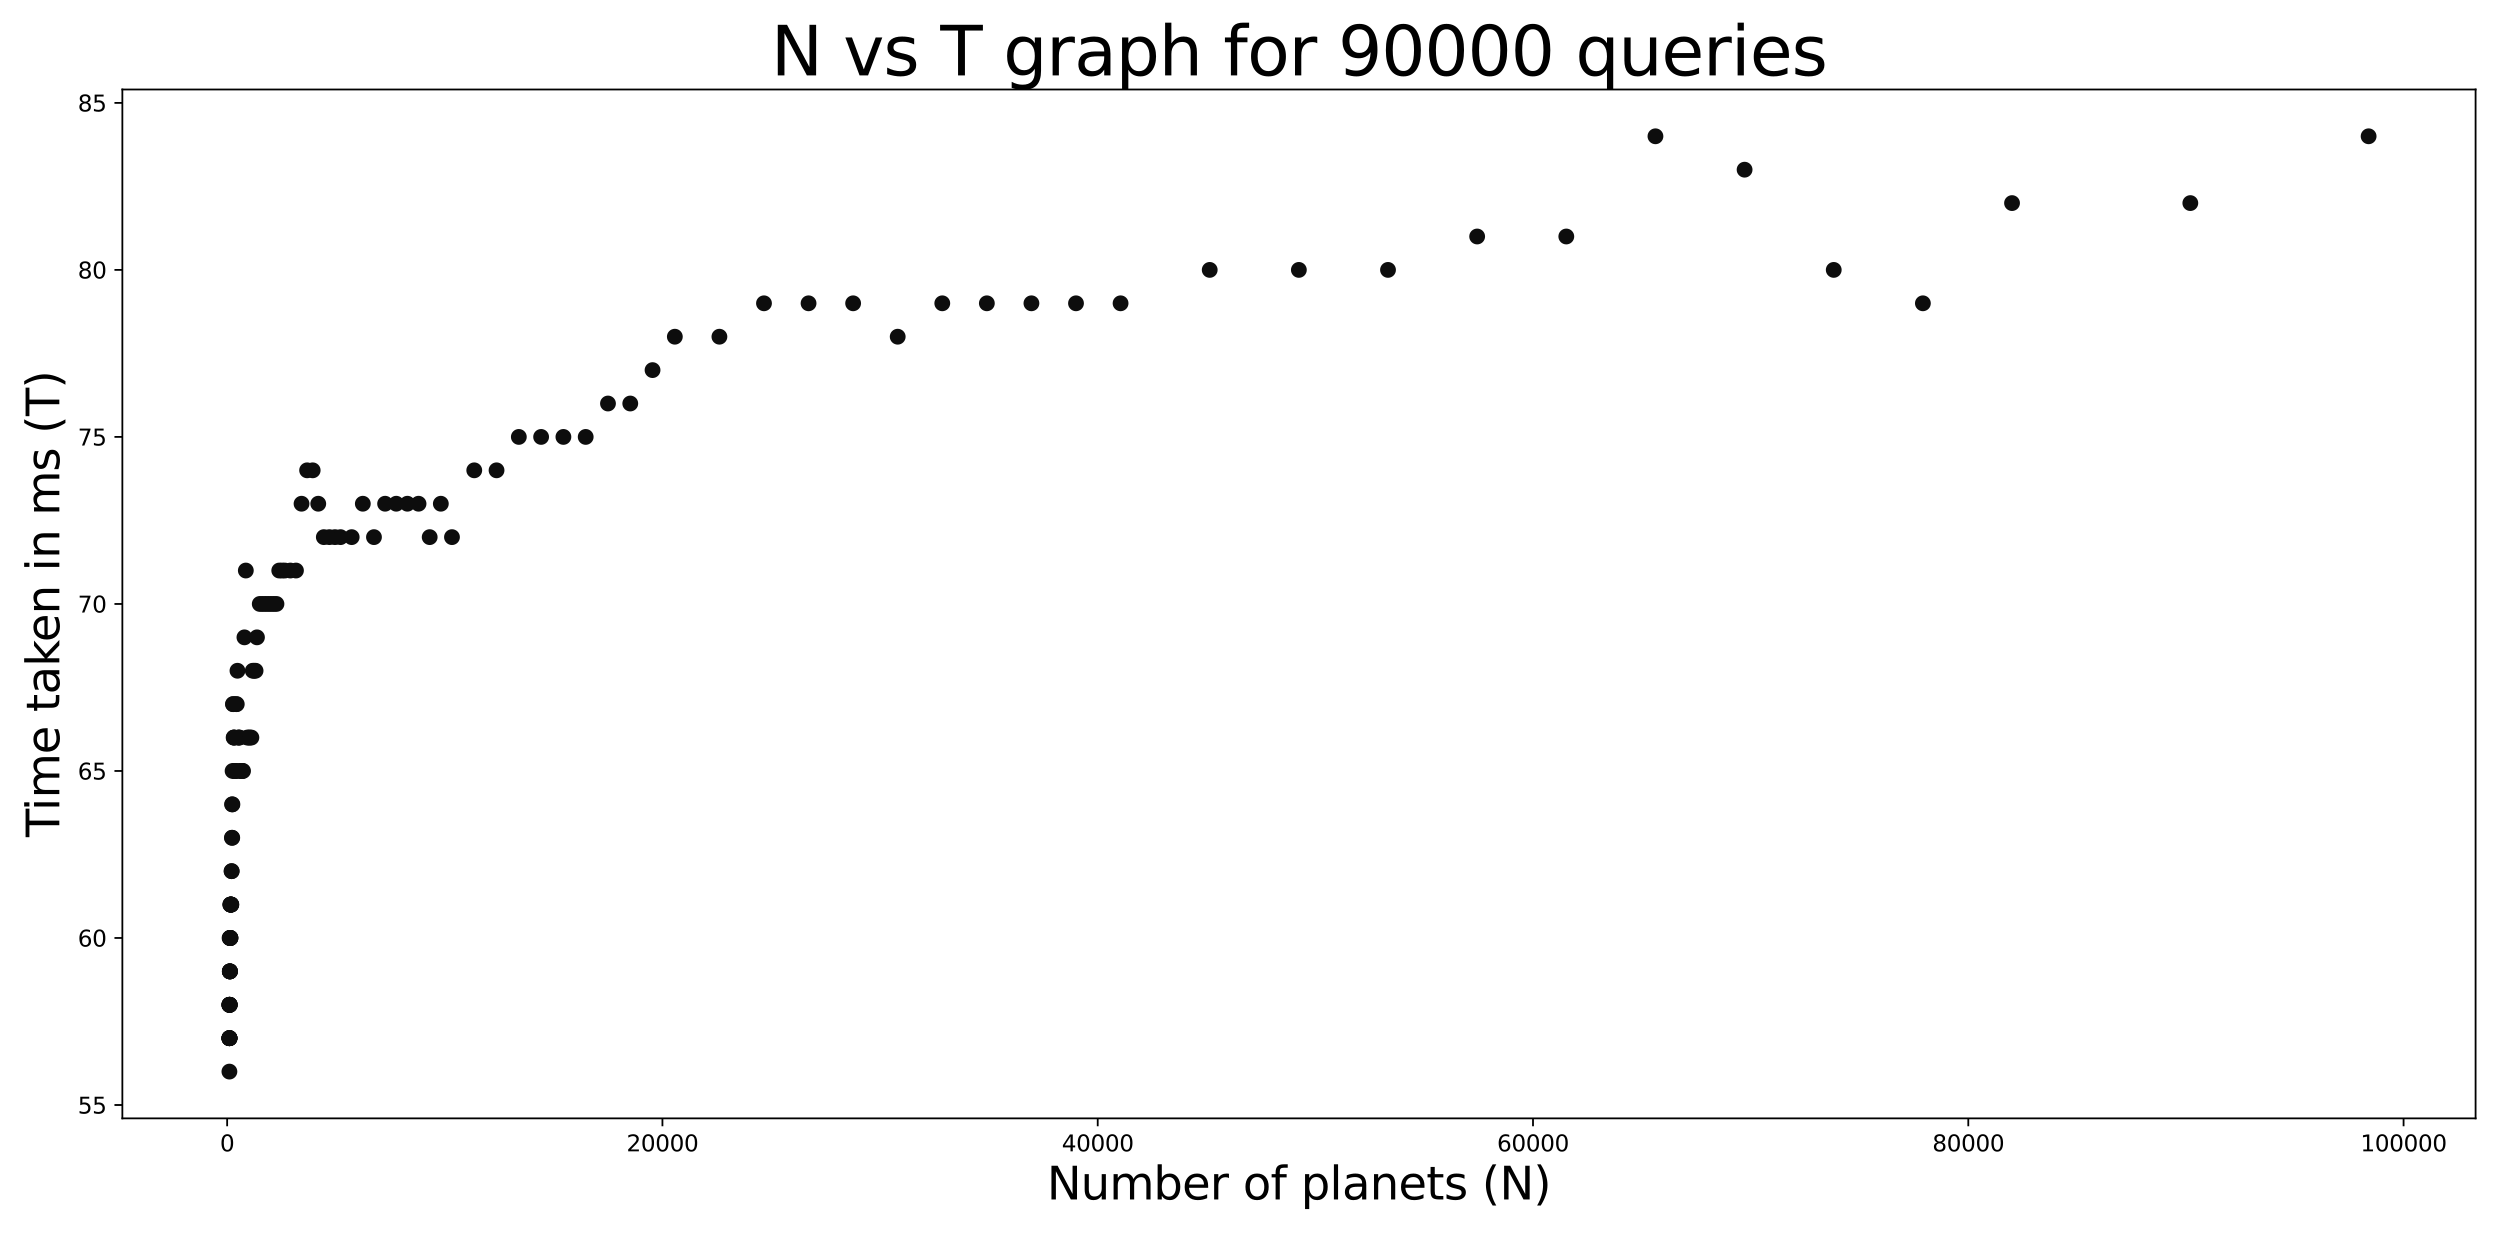 <?xml version="1.0" encoding="utf-8" standalone="no"?>
<!DOCTYPE svg PUBLIC "-//W3C//DTD SVG 1.1//EN"
  "http://www.w3.org/Graphics/SVG/1.1/DTD/svg11.dtd">
<svg xmlns:xlink="http://www.w3.org/1999/xlink" width="1105.92pt" height="546.48pt" viewBox="0 0 1105.92 546.48" xmlns="http://www.w3.org/2000/svg" version="1.1">
 <defs>
  <style type="text/css">*{stroke-linejoin: round; stroke-linecap: butt}</style>
 </defs>
 <g id="figure_1">
  <g id="patch_1">
   <path d="M 0 546.48 
L 1105.92 546.48 
L 1105.92 0 
L 0 0 
z
" style="fill: #ffffff"/>
  </g>
  <g id="axes_1">
   <g id="patch_2">
    <path d="M 54.128 494.728 
L 1095.12 494.728 
L 1095.12 39.6 
L 54.128 39.6 
z
" style="fill: #ffffff"/>
   </g>
   <g id="matplotlib.axis_1">
    <g id="xtick_1">
     <g id="line2d_1">
      <defs>
       <path id="m340be57f24" d="M 0 0 
L 0 3.5 
" style="stroke: #000000; stroke-width: 0.8"/>
      </defs>
      <g>
       <use xlink:href="#m340be57f24" x="100.483" y="494.728" style="stroke: #000000; stroke-width: 0.8"/>
      </g>
     </g>
     <g id="text_1">
      <!-- 0 -->
      <g transform="translate(97.302 509.326)scale(0.1 -0.1)">
       <defs>
        <path id="DejaVuSans-30" d="M 2034 4250 
Q 1547 4250 1301 3770 
Q 1056 3291 1056 2328 
Q 1056 1369 1301 889 
Q 1547 409 2034 409 
Q 2525 409 2770 889 
Q 3016 1369 3016 2328 
Q 3016 3291 2770 3770 
Q 2525 4250 2034 4250 
z
M 2034 4750 
Q 2819 4750 3233 4129 
Q 3647 3509 3647 2328 
Q 3647 1150 3233 529 
Q 2819 -91 2034 -91 
Q 1250 -91 836 529 
Q 422 1150 422 2328 
Q 422 3509 836 4129 
Q 1250 4750 2034 4750 
z
" transform="scale(0.016)"/>
       </defs>
       <use xlink:href="#DejaVuSans-30"/>
      </g>
     </g>
    </g>
    <g id="xtick_2">
     <g id="line2d_2">
      <g>
       <use xlink:href="#m340be57f24" x="293.039" y="494.728" style="stroke: #000000; stroke-width: 0.8"/>
      </g>
     </g>
     <g id="text_2">
      <!-- 20000 -->
      <g transform="translate(277.133 509.326)scale(0.1 -0.1)">
       <defs>
        <path id="DejaVuSans-32" d="M 1228 531 
L 3431 531 
L 3431 0 
L 469 0 
L 469 531 
Q 828 903 1448 1529 
Q 2069 2156 2228 2338 
Q 2531 2678 2651 2914 
Q 2772 3150 2772 3378 
Q 2772 3750 2511 3984 
Q 2250 4219 1831 4219 
Q 1534 4219 1204 4116 
Q 875 4013 500 3803 
L 500 4441 
Q 881 4594 1212 4672 
Q 1544 4750 1819 4750 
Q 2544 4750 2975 4387 
Q 3406 4025 3406 3419 
Q 3406 3131 3298 2873 
Q 3191 2616 2906 2266 
Q 2828 2175 2409 1742 
Q 1991 1309 1228 531 
z
" transform="scale(0.016)"/>
       </defs>
       <use xlink:href="#DejaVuSans-32"/>
       <use xlink:href="#DejaVuSans-30" x="63.623"/>
       <use xlink:href="#DejaVuSans-30" x="127.246"/>
       <use xlink:href="#DejaVuSans-30" x="190.869"/>
       <use xlink:href="#DejaVuSans-30" x="254.492"/>
      </g>
     </g>
    </g>
    <g id="xtick_3">
     <g id="line2d_3">
      <g>
       <use xlink:href="#m340be57f24" x="485.596" y="494.728" style="stroke: #000000; stroke-width: 0.8"/>
      </g>
     </g>
     <g id="text_3">
      <!-- 40000 -->
      <g transform="translate(469.689 509.326)scale(0.1 -0.1)">
       <defs>
        <path id="DejaVuSans-34" d="M 2419 4116 
L 825 1625 
L 2419 1625 
L 2419 4116 
z
M 2253 4666 
L 3047 4666 
L 3047 1625 
L 3713 1625 
L 3713 1100 
L 3047 1100 
L 3047 0 
L 2419 0 
L 2419 1100 
L 313 1100 
L 313 1709 
L 2253 4666 
z
" transform="scale(0.016)"/>
       </defs>
       <use xlink:href="#DejaVuSans-34"/>
       <use xlink:href="#DejaVuSans-30" x="63.623"/>
       <use xlink:href="#DejaVuSans-30" x="127.246"/>
       <use xlink:href="#DejaVuSans-30" x="190.869"/>
       <use xlink:href="#DejaVuSans-30" x="254.492"/>
      </g>
     </g>
    </g>
    <g id="xtick_4">
     <g id="line2d_4">
      <g>
       <use xlink:href="#m340be57f24" x="678.152" y="494.728" style="stroke: #000000; stroke-width: 0.8"/>
      </g>
     </g>
     <g id="text_4">
      <!-- 60000 -->
      <g transform="translate(662.246 509.326)scale(0.1 -0.1)">
       <defs>
        <path id="DejaVuSans-36" d="M 2113 2584 
Q 1688 2584 1439 2293 
Q 1191 2003 1191 1497 
Q 1191 994 1439 701 
Q 1688 409 2113 409 
Q 2538 409 2786 701 
Q 3034 994 3034 1497 
Q 3034 2003 2786 2293 
Q 2538 2584 2113 2584 
z
M 3366 4563 
L 3366 3988 
Q 3128 4100 2886 4159 
Q 2644 4219 2406 4219 
Q 1781 4219 1451 3797 
Q 1122 3375 1075 2522 
Q 1259 2794 1537 2939 
Q 1816 3084 2150 3084 
Q 2853 3084 3261 2657 
Q 3669 2231 3669 1497 
Q 3669 778 3244 343 
Q 2819 -91 2113 -91 
Q 1303 -91 875 529 
Q 447 1150 447 2328 
Q 447 3434 972 4092 
Q 1497 4750 2381 4750 
Q 2619 4750 2861 4703 
Q 3103 4656 3366 4563 
z
" transform="scale(0.016)"/>
       </defs>
       <use xlink:href="#DejaVuSans-36"/>
       <use xlink:href="#DejaVuSans-30" x="63.623"/>
       <use xlink:href="#DejaVuSans-30" x="127.246"/>
       <use xlink:href="#DejaVuSans-30" x="190.869"/>
       <use xlink:href="#DejaVuSans-30" x="254.492"/>
      </g>
     </g>
    </g>
    <g id="xtick_5">
     <g id="line2d_5">
      <g>
       <use xlink:href="#m340be57f24" x="870.708" y="494.728" style="stroke: #000000; stroke-width: 0.8"/>
      </g>
     </g>
     <g id="text_5">
      <!-- 80000 -->
      <g transform="translate(854.802 509.326)scale(0.1 -0.1)">
       <defs>
        <path id="DejaVuSans-38" d="M 2034 2216 
Q 1584 2216 1326 1975 
Q 1069 1734 1069 1313 
Q 1069 891 1326 650 
Q 1584 409 2034 409 
Q 2484 409 2743 651 
Q 3003 894 3003 1313 
Q 3003 1734 2745 1975 
Q 2488 2216 2034 2216 
z
M 1403 2484 
Q 997 2584 770 2862 
Q 544 3141 544 3541 
Q 544 4100 942 4425 
Q 1341 4750 2034 4750 
Q 2731 4750 3128 4425 
Q 3525 4100 3525 3541 
Q 3525 3141 3298 2862 
Q 3072 2584 2669 2484 
Q 3125 2378 3379 2068 
Q 3634 1759 3634 1313 
Q 3634 634 3220 271 
Q 2806 -91 2034 -91 
Q 1263 -91 848 271 
Q 434 634 434 1313 
Q 434 1759 690 2068 
Q 947 2378 1403 2484 
z
M 1172 3481 
Q 1172 3119 1398 2916 
Q 1625 2713 2034 2713 
Q 2441 2713 2670 2916 
Q 2900 3119 2900 3481 
Q 2900 3844 2670 4047 
Q 2441 4250 2034 4250 
Q 1625 4250 1398 4047 
Q 1172 3844 1172 3481 
z
" transform="scale(0.016)"/>
       </defs>
       <use xlink:href="#DejaVuSans-38"/>
       <use xlink:href="#DejaVuSans-30" x="63.623"/>
       <use xlink:href="#DejaVuSans-30" x="127.246"/>
       <use xlink:href="#DejaVuSans-30" x="190.869"/>
       <use xlink:href="#DejaVuSans-30" x="254.492"/>
      </g>
     </g>
    </g>
    <g id="xtick_6">
     <g id="line2d_6">
      <g>
       <use xlink:href="#m340be57f24" x="1063.264" y="494.728" style="stroke: #000000; stroke-width: 0.8"/>
      </g>
     </g>
     <g id="text_6">
      <!-- 100000 -->
      <g transform="translate(1044.177 509.326)scale(0.1 -0.1)">
       <defs>
        <path id="DejaVuSans-31" d="M 794 531 
L 1825 531 
L 1825 4091 
L 703 3866 
L 703 4441 
L 1819 4666 
L 2450 4666 
L 2450 531 
L 3481 531 
L 3481 0 
L 794 0 
L 794 531 
z
" transform="scale(0.016)"/>
       </defs>
       <use xlink:href="#DejaVuSans-31"/>
       <use xlink:href="#DejaVuSans-30" x="63.623"/>
       <use xlink:href="#DejaVuSans-30" x="127.246"/>
       <use xlink:href="#DejaVuSans-30" x="190.869"/>
       <use xlink:href="#DejaVuSans-30" x="254.492"/>
       <use xlink:href="#DejaVuSans-30" x="318.115"/>
      </g>
     </g>
    </g>
    <g id="text_7">
     <!-- Number of planets (N) -->
     <g transform="translate(463.119 530.603)scale(0.2 -0.2)">
      <defs>
       <path id="DejaVuSans-4e" d="M 628 4666 
L 1478 4666 
L 3547 763 
L 3547 4666 
L 4159 4666 
L 4159 0 
L 3309 0 
L 1241 3903 
L 1241 0 
L 628 0 
L 628 4666 
z
" transform="scale(0.016)"/>
       <path id="DejaVuSans-75" d="M 544 1381 
L 544 3500 
L 1119 3500 
L 1119 1403 
Q 1119 906 1312 657 
Q 1506 409 1894 409 
Q 2359 409 2629 706 
Q 2900 1003 2900 1516 
L 2900 3500 
L 3475 3500 
L 3475 0 
L 2900 0 
L 2900 538 
Q 2691 219 2414 64 
Q 2138 -91 1772 -91 
Q 1169 -91 856 284 
Q 544 659 544 1381 
z
M 1991 3584 
L 1991 3584 
z
" transform="scale(0.016)"/>
       <path id="DejaVuSans-6d" d="M 3328 2828 
Q 3544 3216 3844 3400 
Q 4144 3584 4550 3584 
Q 5097 3584 5394 3201 
Q 5691 2819 5691 2113 
L 5691 0 
L 5113 0 
L 5113 2094 
Q 5113 2597 4934 2840 
Q 4756 3084 4391 3084 
Q 3944 3084 3684 2787 
Q 3425 2491 3425 1978 
L 3425 0 
L 2847 0 
L 2847 2094 
Q 2847 2600 2669 2842 
Q 2491 3084 2119 3084 
Q 1678 3084 1418 2786 
Q 1159 2488 1159 1978 
L 1159 0 
L 581 0 
L 581 3500 
L 1159 3500 
L 1159 2956 
Q 1356 3278 1631 3431 
Q 1906 3584 2284 3584 
Q 2666 3584 2933 3390 
Q 3200 3197 3328 2828 
z
" transform="scale(0.016)"/>
       <path id="DejaVuSans-62" d="M 3116 1747 
Q 3116 2381 2855 2742 
Q 2594 3103 2138 3103 
Q 1681 3103 1420 2742 
Q 1159 2381 1159 1747 
Q 1159 1113 1420 752 
Q 1681 391 2138 391 
Q 2594 391 2855 752 
Q 3116 1113 3116 1747 
z
M 1159 2969 
Q 1341 3281 1617 3432 
Q 1894 3584 2278 3584 
Q 2916 3584 3314 3078 
Q 3713 2572 3713 1747 
Q 3713 922 3314 415 
Q 2916 -91 2278 -91 
Q 1894 -91 1617 61 
Q 1341 213 1159 525 
L 1159 0 
L 581 0 
L 581 4863 
L 1159 4863 
L 1159 2969 
z
" transform="scale(0.016)"/>
       <path id="DejaVuSans-65" d="M 3597 1894 
L 3597 1613 
L 953 1613 
Q 991 1019 1311 708 
Q 1631 397 2203 397 
Q 2534 397 2845 478 
Q 3156 559 3463 722 
L 3463 178 
Q 3153 47 2828 -22 
Q 2503 -91 2169 -91 
Q 1331 -91 842 396 
Q 353 884 353 1716 
Q 353 2575 817 3079 
Q 1281 3584 2069 3584 
Q 2775 3584 3186 3129 
Q 3597 2675 3597 1894 
z
M 3022 2063 
Q 3016 2534 2758 2815 
Q 2500 3097 2075 3097 
Q 1594 3097 1305 2825 
Q 1016 2553 972 2059 
L 3022 2063 
z
" transform="scale(0.016)"/>
       <path id="DejaVuSans-72" d="M 2631 2963 
Q 2534 3019 2420 3045 
Q 2306 3072 2169 3072 
Q 1681 3072 1420 2755 
Q 1159 2438 1159 1844 
L 1159 0 
L 581 0 
L 581 3500 
L 1159 3500 
L 1159 2956 
Q 1341 3275 1631 3429 
Q 1922 3584 2338 3584 
Q 2397 3584 2469 3576 
Q 2541 3569 2628 3553 
L 2631 2963 
z
" transform="scale(0.016)"/>
       <path id="DejaVuSans-20" transform="scale(0.016)"/>
       <path id="DejaVuSans-6f" d="M 1959 3097 
Q 1497 3097 1228 2736 
Q 959 2375 959 1747 
Q 959 1119 1226 758 
Q 1494 397 1959 397 
Q 2419 397 2687 759 
Q 2956 1122 2956 1747 
Q 2956 2369 2687 2733 
Q 2419 3097 1959 3097 
z
M 1959 3584 
Q 2709 3584 3137 3096 
Q 3566 2609 3566 1747 
Q 3566 888 3137 398 
Q 2709 -91 1959 -91 
Q 1206 -91 779 398 
Q 353 888 353 1747 
Q 353 2609 779 3096 
Q 1206 3584 1959 3584 
z
" transform="scale(0.016)"/>
       <path id="DejaVuSans-66" d="M 2375 4863 
L 2375 4384 
L 1825 4384 
Q 1516 4384 1395 4259 
Q 1275 4134 1275 3809 
L 1275 3500 
L 2222 3500 
L 2222 3053 
L 1275 3053 
L 1275 0 
L 697 0 
L 697 3053 
L 147 3053 
L 147 3500 
L 697 3500 
L 697 3744 
Q 697 4328 969 4595 
Q 1241 4863 1831 4863 
L 2375 4863 
z
" transform="scale(0.016)"/>
       <path id="DejaVuSans-70" d="M 1159 525 
L 1159 -1331 
L 581 -1331 
L 581 3500 
L 1159 3500 
L 1159 2969 
Q 1341 3281 1617 3432 
Q 1894 3584 2278 3584 
Q 2916 3584 3314 3078 
Q 3713 2572 3713 1747 
Q 3713 922 3314 415 
Q 2916 -91 2278 -91 
Q 1894 -91 1617 61 
Q 1341 213 1159 525 
z
M 3116 1747 
Q 3116 2381 2855 2742 
Q 2594 3103 2138 3103 
Q 1681 3103 1420 2742 
Q 1159 2381 1159 1747 
Q 1159 1113 1420 752 
Q 1681 391 2138 391 
Q 2594 391 2855 752 
Q 3116 1113 3116 1747 
z
" transform="scale(0.016)"/>
       <path id="DejaVuSans-6c" d="M 603 4863 
L 1178 4863 
L 1178 0 
L 603 0 
L 603 4863 
z
" transform="scale(0.016)"/>
       <path id="DejaVuSans-61" d="M 2194 1759 
Q 1497 1759 1228 1600 
Q 959 1441 959 1056 
Q 959 750 1161 570 
Q 1363 391 1709 391 
Q 2188 391 2477 730 
Q 2766 1069 2766 1631 
L 2766 1759 
L 2194 1759 
z
M 3341 1997 
L 3341 0 
L 2766 0 
L 2766 531 
Q 2569 213 2275 61 
Q 1981 -91 1556 -91 
Q 1019 -91 701 211 
Q 384 513 384 1019 
Q 384 1609 779 1909 
Q 1175 2209 1959 2209 
L 2766 2209 
L 2766 2266 
Q 2766 2663 2505 2880 
Q 2244 3097 1772 3097 
Q 1472 3097 1187 3025 
Q 903 2953 641 2809 
L 641 3341 
Q 956 3463 1253 3523 
Q 1550 3584 1831 3584 
Q 2591 3584 2966 3190 
Q 3341 2797 3341 1997 
z
" transform="scale(0.016)"/>
       <path id="DejaVuSans-6e" d="M 3513 2113 
L 3513 0 
L 2938 0 
L 2938 2094 
Q 2938 2591 2744 2837 
Q 2550 3084 2163 3084 
Q 1697 3084 1428 2787 
Q 1159 2491 1159 1978 
L 1159 0 
L 581 0 
L 581 3500 
L 1159 3500 
L 1159 2956 
Q 1366 3272 1645 3428 
Q 1925 3584 2291 3584 
Q 2894 3584 3203 3211 
Q 3513 2838 3513 2113 
z
" transform="scale(0.016)"/>
       <path id="DejaVuSans-74" d="M 1172 4494 
L 1172 3500 
L 2356 3500 
L 2356 3053 
L 1172 3053 
L 1172 1153 
Q 1172 725 1289 603 
Q 1406 481 1766 481 
L 2356 481 
L 2356 0 
L 1766 0 
Q 1100 0 847 248 
Q 594 497 594 1153 
L 594 3053 
L 172 3053 
L 172 3500 
L 594 3500 
L 594 4494 
L 1172 4494 
z
" transform="scale(0.016)"/>
       <path id="DejaVuSans-73" d="M 2834 3397 
L 2834 2853 
Q 2591 2978 2328 3040 
Q 2066 3103 1784 3103 
Q 1356 3103 1142 2972 
Q 928 2841 928 2578 
Q 928 2378 1081 2264 
Q 1234 2150 1697 2047 
L 1894 2003 
Q 2506 1872 2764 1633 
Q 3022 1394 3022 966 
Q 3022 478 2636 193 
Q 2250 -91 1575 -91 
Q 1294 -91 989 -36 
Q 684 19 347 128 
L 347 722 
Q 666 556 975 473 
Q 1284 391 1588 391 
Q 1994 391 2212 530 
Q 2431 669 2431 922 
Q 2431 1156 2273 1281 
Q 2116 1406 1581 1522 
L 1381 1569 
Q 847 1681 609 1914 
Q 372 2147 372 2553 
Q 372 3047 722 3315 
Q 1072 3584 1716 3584 
Q 2034 3584 2315 3537 
Q 2597 3491 2834 3397 
z
" transform="scale(0.016)"/>
       <path id="DejaVuSans-28" d="M 1984 4856 
Q 1566 4138 1362 3434 
Q 1159 2731 1159 2009 
Q 1159 1288 1364 580 
Q 1569 -128 1984 -844 
L 1484 -844 
Q 1016 -109 783 600 
Q 550 1309 550 2009 
Q 550 2706 781 3412 
Q 1013 4119 1484 4856 
L 1984 4856 
z
" transform="scale(0.016)"/>
       <path id="DejaVuSans-29" d="M 513 4856 
L 1013 4856 
Q 1481 4119 1714 3412 
Q 1947 2706 1947 2009 
Q 1947 1309 1714 600 
Q 1481 -109 1013 -844 
L 513 -844 
Q 928 -128 1133 580 
Q 1338 1288 1338 2009 
Q 1338 2731 1133 3434 
Q 928 4138 513 4856 
z
" transform="scale(0.016)"/>
      </defs>
      <use xlink:href="#DejaVuSans-4e"/>
      <use xlink:href="#DejaVuSans-75" x="74.805"/>
      <use xlink:href="#DejaVuSans-6d" x="138.184"/>
      <use xlink:href="#DejaVuSans-62" x="235.596"/>
      <use xlink:href="#DejaVuSans-65" x="299.072"/>
      <use xlink:href="#DejaVuSans-72" x="360.596"/>
      <use xlink:href="#DejaVuSans-20" x="401.709"/>
      <use xlink:href="#DejaVuSans-6f" x="433.496"/>
      <use xlink:href="#DejaVuSans-66" x="494.678"/>
      <use xlink:href="#DejaVuSans-20" x="529.883"/>
      <use xlink:href="#DejaVuSans-70" x="561.67"/>
      <use xlink:href="#DejaVuSans-6c" x="625.146"/>
      <use xlink:href="#DejaVuSans-61" x="652.93"/>
      <use xlink:href="#DejaVuSans-6e" x="714.209"/>
      <use xlink:href="#DejaVuSans-65" x="777.588"/>
      <use xlink:href="#DejaVuSans-74" x="839.111"/>
      <use xlink:href="#DejaVuSans-73" x="878.32"/>
      <use xlink:href="#DejaVuSans-20" x="930.42"/>
      <use xlink:href="#DejaVuSans-28" x="962.207"/>
      <use xlink:href="#DejaVuSans-4e" x="1001.221"/>
      <use xlink:href="#DejaVuSans-29" x="1076.025"/>
     </g>
    </g>
   </g>
   <g id="matplotlib.axis_2">
    <g id="ytick_1">
     <g id="line2d_7">
      <defs>
       <path id="mecb7c424d5" d="M 0 0 
L -3.5 0 
" style="stroke: #000000; stroke-width: 0.8"/>
      </defs>
      <g>
       <use xlink:href="#mecb7c424d5" x="54.128" y="488.817" style="stroke: #000000; stroke-width: 0.8"/>
      </g>
     </g>
     <g id="text_8">
      <!-- 55 -->
      <g transform="translate(34.403 492.616)scale(0.1 -0.1)">
       <defs>
        <path id="DejaVuSans-35" d="M 691 4666 
L 3169 4666 
L 3169 4134 
L 1269 4134 
L 1269 2991 
Q 1406 3038 1543 3061 
Q 1681 3084 1819 3084 
Q 2600 3084 3056 2656 
Q 3513 2228 3513 1497 
Q 3513 744 3044 326 
Q 2575 -91 1722 -91 
Q 1428 -91 1123 -41 
Q 819 9 494 109 
L 494 744 
Q 775 591 1075 516 
Q 1375 441 1709 441 
Q 2250 441 2565 725 
Q 2881 1009 2881 1497 
Q 2881 1984 2565 2268 
Q 2250 2553 1709 2553 
Q 1456 2553 1204 2497 
Q 953 2441 691 2322 
L 691 4666 
z
" transform="scale(0.016)"/>
       </defs>
       <use xlink:href="#DejaVuSans-35"/>
       <use xlink:href="#DejaVuSans-35" x="63.623"/>
      </g>
     </g>
    </g>
    <g id="ytick_2">
     <g id="line2d_8">
      <g>
       <use xlink:href="#mecb7c424d5" x="54.128" y="414.933" style="stroke: #000000; stroke-width: 0.8"/>
      </g>
     </g>
     <g id="text_9">
      <!-- 60 -->
      <g transform="translate(34.403 418.732)scale(0.1 -0.1)">
       <use xlink:href="#DejaVuSans-36"/>
       <use xlink:href="#DejaVuSans-30" x="63.623"/>
      </g>
     </g>
    </g>
    <g id="ytick_3">
     <g id="line2d_9">
      <g>
       <use xlink:href="#mecb7c424d5" x="54.128" y="341.048" style="stroke: #000000; stroke-width: 0.8"/>
      </g>
     </g>
     <g id="text_10">
      <!-- 65 -->
      <g transform="translate(34.403 344.848)scale(0.1 -0.1)">
       <use xlink:href="#DejaVuSans-36"/>
       <use xlink:href="#DejaVuSans-35" x="63.623"/>
      </g>
     </g>
    </g>
    <g id="ytick_4">
     <g id="line2d_10">
      <g>
       <use xlink:href="#mecb7c424d5" x="54.128" y="267.164" style="stroke: #000000; stroke-width: 0.8"/>
      </g>
     </g>
     <g id="text_11">
      <!-- 70 -->
      <g transform="translate(34.403 270.963)scale(0.1 -0.1)">
       <defs>
        <path id="DejaVuSans-37" d="M 525 4666 
L 3525 4666 
L 3525 4397 
L 1831 0 
L 1172 0 
L 2766 4134 
L 525 4134 
L 525 4666 
z
" transform="scale(0.016)"/>
       </defs>
       <use xlink:href="#DejaVuSans-37"/>
       <use xlink:href="#DejaVuSans-30" x="63.623"/>
      </g>
     </g>
    </g>
    <g id="ytick_5">
     <g id="line2d_11">
      <g>
       <use xlink:href="#mecb7c424d5" x="54.128" y="193.28" style="stroke: #000000; stroke-width: 0.8"/>
      </g>
     </g>
     <g id="text_12">
      <!-- 75 -->
      <g transform="translate(34.403 197.079)scale(0.1 -0.1)">
       <use xlink:href="#DejaVuSans-37"/>
       <use xlink:href="#DejaVuSans-35" x="63.623"/>
      </g>
     </g>
    </g>
    <g id="ytick_6">
     <g id="line2d_12">
      <g>
       <use xlink:href="#mecb7c424d5" x="54.128" y="119.395" style="stroke: #000000; stroke-width: 0.8"/>
      </g>
     </g>
     <g id="text_13">
      <!-- 80 -->
      <g transform="translate(34.403 123.194)scale(0.1 -0.1)">
       <use xlink:href="#DejaVuSans-38"/>
       <use xlink:href="#DejaVuSans-30" x="63.623"/>
      </g>
     </g>
    </g>
    <g id="ytick_7">
     <g id="line2d_13">
      <g>
       <use xlink:href="#mecb7c424d5" x="54.128" y="45.511" style="stroke: #000000; stroke-width: 0.8"/>
      </g>
     </g>
     <g id="text_14">
      <!-- 85 -->
      <g transform="translate(34.403 49.31)scale(0.1 -0.1)">
       <use xlink:href="#DejaVuSans-38"/>
       <use xlink:href="#DejaVuSans-35" x="63.623"/>
      </g>
     </g>
    </g>
    <g id="text_15">
     <!-- Time taken in ms (T) -->
     <g transform="translate(26.244 370.287)rotate(-90)scale(0.2 -0.2)">
      <defs>
       <path id="DejaVuSans-54" d="M -19 4666 
L 3928 4666 
L 3928 4134 
L 2272 4134 
L 2272 0 
L 1638 0 
L 1638 4134 
L -19 4134 
L -19 4666 
z
" transform="scale(0.016)"/>
       <path id="DejaVuSans-69" d="M 603 3500 
L 1178 3500 
L 1178 0 
L 603 0 
L 603 3500 
z
M 603 4863 
L 1178 4863 
L 1178 4134 
L 603 4134 
L 603 4863 
z
" transform="scale(0.016)"/>
       <path id="DejaVuSans-6b" d="M 581 4863 
L 1159 4863 
L 1159 1991 
L 2875 3500 
L 3609 3500 
L 1753 1863 
L 3688 0 
L 2938 0 
L 1159 1709 
L 1159 0 
L 581 0 
L 581 4863 
z
" transform="scale(0.016)"/>
      </defs>
      <use xlink:href="#DejaVuSans-54"/>
      <use xlink:href="#DejaVuSans-69" x="57.959"/>
      <use xlink:href="#DejaVuSans-6d" x="85.742"/>
      <use xlink:href="#DejaVuSans-65" x="183.154"/>
      <use xlink:href="#DejaVuSans-20" x="244.678"/>
      <use xlink:href="#DejaVuSans-74" x="276.465"/>
      <use xlink:href="#DejaVuSans-61" x="315.674"/>
      <use xlink:href="#DejaVuSans-6b" x="376.953"/>
      <use xlink:href="#DejaVuSans-65" x="431.238"/>
      <use xlink:href="#DejaVuSans-6e" x="492.762"/>
      <use xlink:href="#DejaVuSans-20" x="556.141"/>
      <use xlink:href="#DejaVuSans-69" x="587.928"/>
      <use xlink:href="#DejaVuSans-6e" x="615.711"/>
      <use xlink:href="#DejaVuSans-20" x="679.09"/>
      <use xlink:href="#DejaVuSans-6d" x="710.877"/>
      <use xlink:href="#DejaVuSans-73" x="808.289"/>
      <use xlink:href="#DejaVuSans-20" x="860.389"/>
      <use xlink:href="#DejaVuSans-28" x="892.176"/>
      <use xlink:href="#DejaVuSans-54" x="931.189"/>
      <use xlink:href="#DejaVuSans-29" x="992.273"/>
     </g>
    </g>
   </g>
   <g id="line2d_14">
    <defs>
     <path id="m8845f576b6" d="M 0 3 
C 0.796 3 1.559 2.684 2.121 2.121 
C 2.684 1.559 3 0.796 3 0 
C 3 -0.796 2.684 -1.559 2.121 -2.121 
C 1.559 -2.684 0.796 -3 0 -3 
C -0.796 -3 -1.559 -2.684 -2.121 -2.121 
C -2.684 -1.559 -3 -0.796 -3 0 
C -3 0.796 -2.684 1.559 -2.121 2.121 
C -1.559 2.684 -0.796 3 0 3 
z
" style="stroke: #0d0d0d"/>
    </defs>
    <g clip-path="url(#p242c67ac1e)">
     <use xlink:href="#m8845f576b6" x="101.446" y="459.263" style="fill: #0d0d0d; stroke: #0d0d0d"/>
    </g>
   </g>
   <g id="line2d_15">
    <g clip-path="url(#p242c67ac1e)">
     <use xlink:href="#m8845f576b6" x="101.455" y="444.487" style="fill: #0d0d0d; stroke: #0d0d0d"/>
    </g>
   </g>
   <g id="line2d_16">
    <g clip-path="url(#p242c67ac1e)">
     <use xlink:href="#m8845f576b6" x="101.465" y="444.487" style="fill: #0d0d0d; stroke: #0d0d0d"/>
    </g>
   </g>
   <g id="line2d_17">
    <g clip-path="url(#p242c67ac1e)">
     <use xlink:href="#m8845f576b6" x="101.475" y="444.487" style="fill: #0d0d0d; stroke: #0d0d0d"/>
    </g>
   </g>
   <g id="line2d_18">
    <g clip-path="url(#p242c67ac1e)">
     <use xlink:href="#m8845f576b6" x="101.484" y="474.04" style="fill: #0d0d0d; stroke: #0d0d0d"/>
    </g>
   </g>
   <g id="line2d_19">
    <g clip-path="url(#p242c67ac1e)">
     <use xlink:href="#m8845f576b6" x="101.494" y="459.263" style="fill: #0d0d0d; stroke: #0d0d0d"/>
    </g>
   </g>
   <g id="line2d_20">
    <g clip-path="url(#p242c67ac1e)">
     <use xlink:href="#m8845f576b6" x="101.504" y="459.263" style="fill: #0d0d0d; stroke: #0d0d0d"/>
    </g>
   </g>
   <g id="line2d_21">
    <g clip-path="url(#p242c67ac1e)">
     <use xlink:href="#m8845f576b6" x="101.513" y="459.263" style="fill: #0d0d0d; stroke: #0d0d0d"/>
    </g>
   </g>
   <g id="line2d_22">
    <g clip-path="url(#p242c67ac1e)">
     <use xlink:href="#m8845f576b6" x="101.523" y="459.263" style="fill: #0d0d0d; stroke: #0d0d0d"/>
    </g>
   </g>
   <g id="line2d_23">
    <g clip-path="url(#p242c67ac1e)">
     <use xlink:href="#m8845f576b6" x="101.532" y="459.263" style="fill: #0d0d0d; stroke: #0d0d0d"/>
    </g>
   </g>
   <g id="line2d_24">
    <g clip-path="url(#p242c67ac1e)">
     <use xlink:href="#m8845f576b6" x="101.542" y="459.263" style="fill: #0d0d0d; stroke: #0d0d0d"/>
    </g>
   </g>
   <g id="line2d_25">
    <g clip-path="url(#p242c67ac1e)">
     <use xlink:href="#m8845f576b6" x="101.561" y="414.933" style="fill: #0d0d0d; stroke: #0d0d0d"/>
    </g>
   </g>
   <g id="line2d_26">
    <g clip-path="url(#p242c67ac1e)">
     <use xlink:href="#m8845f576b6" x="101.581" y="444.487" style="fill: #0d0d0d; stroke: #0d0d0d"/>
    </g>
   </g>
   <g id="line2d_27">
    <g clip-path="url(#p242c67ac1e)">
     <use xlink:href="#m8845f576b6" x="101.6" y="444.487" style="fill: #0d0d0d; stroke: #0d0d0d"/>
    </g>
   </g>
   <g id="line2d_28">
    <g clip-path="url(#p242c67ac1e)">
     <use xlink:href="#m8845f576b6" x="101.619" y="444.487" style="fill: #0d0d0d; stroke: #0d0d0d"/>
    </g>
   </g>
   <g id="line2d_29">
    <g clip-path="url(#p242c67ac1e)">
     <use xlink:href="#m8845f576b6" x="101.638" y="429.71" style="fill: #0d0d0d; stroke: #0d0d0d"/>
    </g>
   </g>
   <g id="line2d_30">
    <g clip-path="url(#p242c67ac1e)">
     <use xlink:href="#m8845f576b6" x="101.658" y="444.487" style="fill: #0d0d0d; stroke: #0d0d0d"/>
    </g>
   </g>
   <g id="line2d_31">
    <g clip-path="url(#p242c67ac1e)">
     <use xlink:href="#m8845f576b6" x="101.677" y="429.71" style="fill: #0d0d0d; stroke: #0d0d0d"/>
    </g>
   </g>
   <g id="line2d_32">
    <g clip-path="url(#p242c67ac1e)">
     <use xlink:href="#m8845f576b6" x="101.696" y="429.71" style="fill: #0d0d0d; stroke: #0d0d0d"/>
    </g>
   </g>
   <g id="line2d_33">
    <g clip-path="url(#p242c67ac1e)">
     <use xlink:href="#m8845f576b6" x="101.715" y="429.71" style="fill: #0d0d0d; stroke: #0d0d0d"/>
    </g>
   </g>
   <g id="line2d_34">
    <g clip-path="url(#p242c67ac1e)">
     <use xlink:href="#m8845f576b6" x="101.735" y="429.71" style="fill: #0d0d0d; stroke: #0d0d0d"/>
    </g>
   </g>
   <g id="line2d_35">
    <g clip-path="url(#p242c67ac1e)">
     <use xlink:href="#m8845f576b6" x="101.773" y="414.933" style="fill: #0d0d0d; stroke: #0d0d0d"/>
    </g>
   </g>
   <g id="line2d_36">
    <g clip-path="url(#p242c67ac1e)">
     <use xlink:href="#m8845f576b6" x="101.812" y="414.933" style="fill: #0d0d0d; stroke: #0d0d0d"/>
    </g>
   </g>
   <g id="line2d_37">
    <g clip-path="url(#p242c67ac1e)">
     <use xlink:href="#m8845f576b6" x="101.85" y="400.156" style="fill: #0d0d0d; stroke: #0d0d0d"/>
    </g>
   </g>
   <g id="line2d_38">
    <g clip-path="url(#p242c67ac1e)">
     <use xlink:href="#m8845f576b6" x="101.889" y="414.933" style="fill: #0d0d0d; stroke: #0d0d0d"/>
    </g>
   </g>
   <g id="line2d_39">
    <g clip-path="url(#p242c67ac1e)">
     <use xlink:href="#m8845f576b6" x="101.927" y="414.933" style="fill: #0d0d0d; stroke: #0d0d0d"/>
    </g>
   </g>
   <g id="line2d_40">
    <g clip-path="url(#p242c67ac1e)">
     <use xlink:href="#m8845f576b6" x="101.966" y="414.933" style="fill: #0d0d0d; stroke: #0d0d0d"/>
    </g>
   </g>
   <g id="line2d_41">
    <g clip-path="url(#p242c67ac1e)">
     <use xlink:href="#m8845f576b6" x="102.004" y="400.156" style="fill: #0d0d0d; stroke: #0d0d0d"/>
    </g>
   </g>
   <g id="line2d_42">
    <g clip-path="url(#p242c67ac1e)">
     <use xlink:href="#m8845f576b6" x="102.043" y="400.156" style="fill: #0d0d0d; stroke: #0d0d0d"/>
    </g>
   </g>
   <g id="line2d_43">
    <g clip-path="url(#p242c67ac1e)">
     <use xlink:href="#m8845f576b6" x="102.081" y="400.156" style="fill: #0d0d0d; stroke: #0d0d0d"/>
    </g>
   </g>
   <g id="line2d_44">
    <g clip-path="url(#p242c67ac1e)">
     <use xlink:href="#m8845f576b6" x="102.12" y="400.156" style="fill: #0d0d0d; stroke: #0d0d0d"/>
    </g>
   </g>
   <g id="line2d_45">
    <g clip-path="url(#p242c67ac1e)">
     <use xlink:href="#m8845f576b6" x="102.197" y="400.156" style="fill: #0d0d0d; stroke: #0d0d0d"/>
    </g>
   </g>
   <g id="line2d_46">
    <g clip-path="url(#p242c67ac1e)">
     <use xlink:href="#m8845f576b6" x="102.274" y="400.156" style="fill: #0d0d0d; stroke: #0d0d0d"/>
    </g>
   </g>
   <g id="line2d_47">
    <g clip-path="url(#p242c67ac1e)">
     <use xlink:href="#m8845f576b6" x="102.351" y="400.156" style="fill: #0d0d0d; stroke: #0d0d0d"/>
    </g>
   </g>
   <g id="line2d_48">
    <g clip-path="url(#p242c67ac1e)">
     <use xlink:href="#m8845f576b6" x="102.428" y="385.379" style="fill: #0d0d0d; stroke: #0d0d0d"/>
    </g>
   </g>
   <g id="line2d_49">
    <g clip-path="url(#p242c67ac1e)">
     <use xlink:href="#m8845f576b6" x="102.505" y="385.379" style="fill: #0d0d0d; stroke: #0d0d0d"/>
    </g>
   </g>
   <g id="line2d_50">
    <g clip-path="url(#p242c67ac1e)">
     <use xlink:href="#m8845f576b6" x="102.582" y="370.602" style="fill: #0d0d0d; stroke: #0d0d0d"/>
    </g>
   </g>
   <g id="line2d_51">
    <g clip-path="url(#p242c67ac1e)">
     <use xlink:href="#m8845f576b6" x="102.659" y="355.825" style="fill: #0d0d0d; stroke: #0d0d0d"/>
    </g>
   </g>
   <g id="line2d_52">
    <g clip-path="url(#p242c67ac1e)">
     <use xlink:href="#m8845f576b6" x="102.736" y="370.602" style="fill: #0d0d0d; stroke: #0d0d0d"/>
    </g>
   </g>
   <g id="line2d_53">
    <g clip-path="url(#p242c67ac1e)">
     <use xlink:href="#m8845f576b6" x="102.813" y="355.825" style="fill: #0d0d0d; stroke: #0d0d0d"/>
    </g>
   </g>
   <g id="line2d_54">
    <g clip-path="url(#p242c67ac1e)">
     <use xlink:href="#m8845f576b6" x="102.89" y="341.048" style="fill: #0d0d0d; stroke: #0d0d0d"/>
    </g>
   </g>
   <g id="line2d_55">
    <g clip-path="url(#p242c67ac1e)">
     <use xlink:href="#m8845f576b6" x="103.044" y="311.495" style="fill: #0d0d0d; stroke: #0d0d0d"/>
    </g>
   </g>
   <g id="line2d_56">
    <g clip-path="url(#p242c67ac1e)">
     <use xlink:href="#m8845f576b6" x="103.198" y="311.495" style="fill: #0d0d0d; stroke: #0d0d0d"/>
    </g>
   </g>
   <g id="line2d_57">
    <g clip-path="url(#p242c67ac1e)">
     <use xlink:href="#m8845f576b6" x="103.352" y="326.272" style="fill: #0d0d0d; stroke: #0d0d0d"/>
    </g>
   </g>
   <g id="line2d_58">
    <g clip-path="url(#p242c67ac1e)">
     <use xlink:href="#m8845f576b6" x="103.506" y="326.272" style="fill: #0d0d0d; stroke: #0d0d0d"/>
    </g>
   </g>
   <g id="line2d_59">
    <g clip-path="url(#p242c67ac1e)">
     <use xlink:href="#m8845f576b6" x="103.66" y="326.272" style="fill: #0d0d0d; stroke: #0d0d0d"/>
    </g>
   </g>
   <g id="line2d_60">
    <g clip-path="url(#p242c67ac1e)">
     <use xlink:href="#m8845f576b6" x="103.814" y="341.048" style="fill: #0d0d0d; stroke: #0d0d0d"/>
    </g>
   </g>
   <g id="line2d_61">
    <g clip-path="url(#p242c67ac1e)">
     <use xlink:href="#m8845f576b6" x="103.968" y="341.048" style="fill: #0d0d0d; stroke: #0d0d0d"/>
    </g>
   </g>
   <g id="line2d_62">
    <g clip-path="url(#p242c67ac1e)">
     <use xlink:href="#m8845f576b6" x="104.122" y="341.048" style="fill: #0d0d0d; stroke: #0d0d0d"/>
    </g>
   </g>
   <g id="line2d_63">
    <g clip-path="url(#p242c67ac1e)">
     <use xlink:href="#m8845f576b6" x="104.276" y="341.048" style="fill: #0d0d0d; stroke: #0d0d0d"/>
    </g>
   </g>
   <g id="line2d_64">
    <g clip-path="url(#p242c67ac1e)">
     <use xlink:href="#m8845f576b6" x="104.43" y="311.495" style="fill: #0d0d0d; stroke: #0d0d0d"/>
    </g>
   </g>
   <g id="line2d_65">
    <g clip-path="url(#p242c67ac1e)">
     <use xlink:href="#m8845f576b6" x="104.739" y="311.495" style="fill: #0d0d0d; stroke: #0d0d0d"/>
    </g>
   </g>
   <g id="line2d_66">
    <g clip-path="url(#p242c67ac1e)">
     <use xlink:href="#m8845f576b6" x="105.047" y="296.718" style="fill: #0d0d0d; stroke: #0d0d0d"/>
    </g>
   </g>
   <g id="line2d_67">
    <g clip-path="url(#p242c67ac1e)">
     <use xlink:href="#m8845f576b6" x="105.355" y="326.272" style="fill: #0d0d0d; stroke: #0d0d0d"/>
    </g>
   </g>
   <g id="line2d_68">
    <g clip-path="url(#p242c67ac1e)">
     <use xlink:href="#m8845f576b6" x="105.663" y="326.272" style="fill: #0d0d0d; stroke: #0d0d0d"/>
    </g>
   </g>
   <g id="line2d_69">
    <g clip-path="url(#p242c67ac1e)">
     <use xlink:href="#m8845f576b6" x="105.971" y="326.272" style="fill: #0d0d0d; stroke: #0d0d0d"/>
    </g>
   </g>
   <g id="line2d_70">
    <g clip-path="url(#p242c67ac1e)">
     <use xlink:href="#m8845f576b6" x="106.279" y="341.048" style="fill: #0d0d0d; stroke: #0d0d0d"/>
    </g>
   </g>
   <g id="line2d_71">
    <g clip-path="url(#p242c67ac1e)">
     <use xlink:href="#m8845f576b6" x="106.587" y="341.048" style="fill: #0d0d0d; stroke: #0d0d0d"/>
    </g>
   </g>
   <g id="line2d_72">
    <g clip-path="url(#p242c67ac1e)">
     <use xlink:href="#m8845f576b6" x="106.895" y="341.048" style="fill: #0d0d0d; stroke: #0d0d0d"/>
    </g>
   </g>
   <g id="line2d_73">
    <g clip-path="url(#p242c67ac1e)">
     <use xlink:href="#m8845f576b6" x="107.203" y="341.048" style="fill: #0d0d0d; stroke: #0d0d0d"/>
    </g>
   </g>
   <g id="line2d_74">
    <g clip-path="url(#p242c67ac1e)">
     <use xlink:href="#m8845f576b6" x="107.511" y="341.048" style="fill: #0d0d0d; stroke: #0d0d0d"/>
    </g>
   </g>
   <g id="line2d_75">
    <g clip-path="url(#p242c67ac1e)">
     <use xlink:href="#m8845f576b6" x="108.128" y="281.941" style="fill: #0d0d0d; stroke: #0d0d0d"/>
    </g>
   </g>
   <g id="line2d_76">
    <g clip-path="url(#p242c67ac1e)">
     <use xlink:href="#m8845f576b6" x="108.744" y="252.387" style="fill: #0d0d0d; stroke: #0d0d0d"/>
    </g>
   </g>
   <g id="line2d_77">
    <g clip-path="url(#p242c67ac1e)">
     <use xlink:href="#m8845f576b6" x="109.36" y="326.272" style="fill: #0d0d0d; stroke: #0d0d0d"/>
    </g>
   </g>
   <g id="line2d_78">
    <g clip-path="url(#p242c67ac1e)">
     <use xlink:href="#m8845f576b6" x="109.976" y="326.272" style="fill: #0d0d0d; stroke: #0d0d0d"/>
    </g>
   </g>
   <g id="line2d_79">
    <g clip-path="url(#p242c67ac1e)">
     <use xlink:href="#m8845f576b6" x="110.592" y="326.272" style="fill: #0d0d0d; stroke: #0d0d0d"/>
    </g>
   </g>
   <g id="line2d_80">
    <g clip-path="url(#p242c67ac1e)">
     <use xlink:href="#m8845f576b6" x="111.208" y="326.272" style="fill: #0d0d0d; stroke: #0d0d0d"/>
    </g>
   </g>
   <g id="line2d_81">
    <g clip-path="url(#p242c67ac1e)">
     <use xlink:href="#m8845f576b6" x="111.825" y="296.718" style="fill: #0d0d0d; stroke: #0d0d0d"/>
    </g>
   </g>
   <g id="line2d_82">
    <g clip-path="url(#p242c67ac1e)">
     <use xlink:href="#m8845f576b6" x="112.441" y="296.718" style="fill: #0d0d0d; stroke: #0d0d0d"/>
    </g>
   </g>
   <g id="line2d_83">
    <g clip-path="url(#p242c67ac1e)">
     <use xlink:href="#m8845f576b6" x="113.057" y="296.718" style="fill: #0d0d0d; stroke: #0d0d0d"/>
    </g>
   </g>
   <g id="line2d_84">
    <g clip-path="url(#p242c67ac1e)">
     <use xlink:href="#m8845f576b6" x="113.673" y="281.941" style="fill: #0d0d0d; stroke: #0d0d0d"/>
    </g>
   </g>
   <g id="line2d_85">
    <g clip-path="url(#p242c67ac1e)">
     <use xlink:href="#m8845f576b6" x="114.906" y="267.164" style="fill: #0d0d0d; stroke: #0d0d0d"/>
    </g>
   </g>
   <g id="line2d_86">
    <g clip-path="url(#p242c67ac1e)">
     <use xlink:href="#m8845f576b6" x="116.138" y="267.164" style="fill: #0d0d0d; stroke: #0d0d0d"/>
    </g>
   </g>
   <g id="line2d_87">
    <g clip-path="url(#p242c67ac1e)">
     <use xlink:href="#m8845f576b6" x="117.37" y="267.164" style="fill: #0d0d0d; stroke: #0d0d0d"/>
    </g>
   </g>
   <g id="line2d_88">
    <g clip-path="url(#p242c67ac1e)">
     <use xlink:href="#m8845f576b6" x="118.603" y="267.164" style="fill: #0d0d0d; stroke: #0d0d0d"/>
    </g>
   </g>
   <g id="line2d_89">
    <g clip-path="url(#p242c67ac1e)">
     <use xlink:href="#m8845f576b6" x="119.835" y="267.164" style="fill: #0d0d0d; stroke: #0d0d0d"/>
    </g>
   </g>
   <g id="line2d_90">
    <g clip-path="url(#p242c67ac1e)">
     <use xlink:href="#m8845f576b6" x="121.067" y="267.164" style="fill: #0d0d0d; stroke: #0d0d0d"/>
    </g>
   </g>
   <g id="line2d_91">
    <g clip-path="url(#p242c67ac1e)">
     <use xlink:href="#m8845f576b6" x="122.3" y="267.164" style="fill: #0d0d0d; stroke: #0d0d0d"/>
    </g>
   </g>
   <g id="line2d_92">
    <g clip-path="url(#p242c67ac1e)">
     <use xlink:href="#m8845f576b6" x="123.532" y="252.387" style="fill: #0d0d0d; stroke: #0d0d0d"/>
    </g>
   </g>
   <g id="line2d_93">
    <g clip-path="url(#p242c67ac1e)">
     <use xlink:href="#m8845f576b6" x="124.764" y="252.387" style="fill: #0d0d0d; stroke: #0d0d0d"/>
    </g>
   </g>
   <g id="line2d_94">
    <g clip-path="url(#p242c67ac1e)">
     <use xlink:href="#m8845f576b6" x="125.997" y="252.387" style="fill: #0d0d0d; stroke: #0d0d0d"/>
    </g>
   </g>
   <g id="line2d_95">
    <g clip-path="url(#p242c67ac1e)">
     <use xlink:href="#m8845f576b6" x="128.461" y="252.387" style="fill: #0d0d0d; stroke: #0d0d0d"/>
    </g>
   </g>
   <g id="line2d_96">
    <g clip-path="url(#p242c67ac1e)">
     <use xlink:href="#m8845f576b6" x="130.926" y="252.387" style="fill: #0d0d0d; stroke: #0d0d0d"/>
    </g>
   </g>
   <g id="line2d_97">
    <g clip-path="url(#p242c67ac1e)">
     <use xlink:href="#m8845f576b6" x="133.391" y="222.833" style="fill: #0d0d0d; stroke: #0d0d0d"/>
    </g>
   </g>
   <g id="line2d_98">
    <g clip-path="url(#p242c67ac1e)">
     <use xlink:href="#m8845f576b6" x="135.856" y="208.056" style="fill: #0d0d0d; stroke: #0d0d0d"/>
    </g>
   </g>
   <g id="line2d_99">
    <g clip-path="url(#p242c67ac1e)">
     <use xlink:href="#m8845f576b6" x="138.32" y="208.056" style="fill: #0d0d0d; stroke: #0d0d0d"/>
    </g>
   </g>
   <g id="line2d_100">
    <g clip-path="url(#p242c67ac1e)">
     <use xlink:href="#m8845f576b6" x="140.785" y="222.833" style="fill: #0d0d0d; stroke: #0d0d0d"/>
    </g>
   </g>
   <g id="line2d_101">
    <g clip-path="url(#p242c67ac1e)">
     <use xlink:href="#m8845f576b6" x="143.25" y="237.61" style="fill: #0d0d0d; stroke: #0d0d0d"/>
    </g>
   </g>
   <g id="line2d_102">
    <g clip-path="url(#p242c67ac1e)">
     <use xlink:href="#m8845f576b6" x="145.715" y="237.61" style="fill: #0d0d0d; stroke: #0d0d0d"/>
    </g>
   </g>
   <g id="line2d_103">
    <g clip-path="url(#p242c67ac1e)">
     <use xlink:href="#m8845f576b6" x="148.179" y="237.61" style="fill: #0d0d0d; stroke: #0d0d0d"/>
    </g>
   </g>
   <g id="line2d_104">
    <g clip-path="url(#p242c67ac1e)">
     <use xlink:href="#m8845f576b6" x="150.644" y="237.61" style="fill: #0d0d0d; stroke: #0d0d0d"/>
    </g>
   </g>
   <g id="line2d_105">
    <g clip-path="url(#p242c67ac1e)">
     <use xlink:href="#m8845f576b6" x="155.573" y="237.61" style="fill: #0d0d0d; stroke: #0d0d0d"/>
    </g>
   </g>
   <g id="line2d_106">
    <g clip-path="url(#p242c67ac1e)">
     <use xlink:href="#m8845f576b6" x="160.503" y="222.833" style="fill: #0d0d0d; stroke: #0d0d0d"/>
    </g>
   </g>
   <g id="line2d_107">
    <g clip-path="url(#p242c67ac1e)">
     <use xlink:href="#m8845f576b6" x="165.432" y="237.61" style="fill: #0d0d0d; stroke: #0d0d0d"/>
    </g>
   </g>
   <g id="line2d_108">
    <g clip-path="url(#p242c67ac1e)">
     <use xlink:href="#m8845f576b6" x="170.362" y="222.833" style="fill: #0d0d0d; stroke: #0d0d0d"/>
    </g>
   </g>
   <g id="line2d_109">
    <g clip-path="url(#p242c67ac1e)">
     <use xlink:href="#m8845f576b6" x="175.291" y="222.833" style="fill: #0d0d0d; stroke: #0d0d0d"/>
    </g>
   </g>
   <g id="line2d_110">
    <g clip-path="url(#p242c67ac1e)">
     <use xlink:href="#m8845f576b6" x="180.221" y="222.833" style="fill: #0d0d0d; stroke: #0d0d0d"/>
    </g>
   </g>
   <g id="line2d_111">
    <g clip-path="url(#p242c67ac1e)">
     <use xlink:href="#m8845f576b6" x="185.15" y="222.833" style="fill: #0d0d0d; stroke: #0d0d0d"/>
    </g>
   </g>
   <g id="line2d_112">
    <g clip-path="url(#p242c67ac1e)">
     <use xlink:href="#m8845f576b6" x="190.079" y="237.61" style="fill: #0d0d0d; stroke: #0d0d0d"/>
    </g>
   </g>
   <g id="line2d_113">
    <g clip-path="url(#p242c67ac1e)">
     <use xlink:href="#m8845f576b6" x="195.009" y="222.833" style="fill: #0d0d0d; stroke: #0d0d0d"/>
    </g>
   </g>
   <g id="line2d_114">
    <g clip-path="url(#p242c67ac1e)">
     <use xlink:href="#m8845f576b6" x="199.938" y="237.61" style="fill: #0d0d0d; stroke: #0d0d0d"/>
    </g>
   </g>
   <g id="line2d_115">
    <g clip-path="url(#p242c67ac1e)">
     <use xlink:href="#m8845f576b6" x="209.797" y="208.056" style="fill: #0d0d0d; stroke: #0d0d0d"/>
    </g>
   </g>
   <g id="line2d_116">
    <g clip-path="url(#p242c67ac1e)">
     <use xlink:href="#m8845f576b6" x="219.656" y="208.056" style="fill: #0d0d0d; stroke: #0d0d0d"/>
    </g>
   </g>
   <g id="line2d_117">
    <g clip-path="url(#p242c67ac1e)">
     <use xlink:href="#m8845f576b6" x="229.515" y="193.28" style="fill: #0d0d0d; stroke: #0d0d0d"/>
    </g>
   </g>
   <g id="line2d_118">
    <g clip-path="url(#p242c67ac1e)">
     <use xlink:href="#m8845f576b6" x="239.374" y="193.28" style="fill: #0d0d0d; stroke: #0d0d0d"/>
    </g>
   </g>
   <g id="line2d_119">
    <g clip-path="url(#p242c67ac1e)">
     <use xlink:href="#m8845f576b6" x="249.233" y="193.28" style="fill: #0d0d0d; stroke: #0d0d0d"/>
    </g>
   </g>
   <g id="line2d_120">
    <g clip-path="url(#p242c67ac1e)">
     <use xlink:href="#m8845f576b6" x="259.092" y="193.28" style="fill: #0d0d0d; stroke: #0d0d0d"/>
    </g>
   </g>
   <g id="line2d_121">
    <g clip-path="url(#p242c67ac1e)">
     <use xlink:href="#m8845f576b6" x="268.951" y="178.503" style="fill: #0d0d0d; stroke: #0d0d0d"/>
    </g>
   </g>
   <g id="line2d_122">
    <g clip-path="url(#p242c67ac1e)">
     <use xlink:href="#m8845f576b6" x="278.809" y="178.503" style="fill: #0d0d0d; stroke: #0d0d0d"/>
    </g>
   </g>
   <g id="line2d_123">
    <g clip-path="url(#p242c67ac1e)">
     <use xlink:href="#m8845f576b6" x="288.668" y="163.726" style="fill: #0d0d0d; stroke: #0d0d0d"/>
    </g>
   </g>
   <g id="line2d_124">
    <g clip-path="url(#p242c67ac1e)">
     <use xlink:href="#m8845f576b6" x="298.527" y="148.949" style="fill: #0d0d0d; stroke: #0d0d0d"/>
    </g>
   </g>
   <g id="line2d_125">
    <g clip-path="url(#p242c67ac1e)">
     <use xlink:href="#m8845f576b6" x="318.245" y="148.949" style="fill: #0d0d0d; stroke: #0d0d0d"/>
    </g>
   </g>
   <g id="line2d_126">
    <g clip-path="url(#p242c67ac1e)">
     <use xlink:href="#m8845f576b6" x="337.963" y="134.172" style="fill: #0d0d0d; stroke: #0d0d0d"/>
    </g>
   </g>
   <g id="line2d_127">
    <g clip-path="url(#p242c67ac1e)">
     <use xlink:href="#m8845f576b6" x="357.68" y="134.172" style="fill: #0d0d0d; stroke: #0d0d0d"/>
    </g>
   </g>
   <g id="line2d_128">
    <g clip-path="url(#p242c67ac1e)">
     <use xlink:href="#m8845f576b6" x="377.398" y="134.172" style="fill: #0d0d0d; stroke: #0d0d0d"/>
    </g>
   </g>
   <g id="line2d_129">
    <g clip-path="url(#p242c67ac1e)">
     <use xlink:href="#m8845f576b6" x="397.116" y="148.949" style="fill: #0d0d0d; stroke: #0d0d0d"/>
    </g>
   </g>
   <g id="line2d_130">
    <g clip-path="url(#p242c67ac1e)">
     <use xlink:href="#m8845f576b6" x="416.834" y="134.172" style="fill: #0d0d0d; stroke: #0d0d0d"/>
    </g>
   </g>
   <g id="line2d_131">
    <g clip-path="url(#p242c67ac1e)">
     <use xlink:href="#m8845f576b6" x="436.552" y="134.172" style="fill: #0d0d0d; stroke: #0d0d0d"/>
    </g>
   </g>
   <g id="line2d_132">
    <g clip-path="url(#p242c67ac1e)">
     <use xlink:href="#m8845f576b6" x="456.269" y="134.172" style="fill: #0d0d0d; stroke: #0d0d0d"/>
    </g>
   </g>
   <g id="line2d_133">
    <g clip-path="url(#p242c67ac1e)">
     <use xlink:href="#m8845f576b6" x="475.987" y="134.172" style="fill: #0d0d0d; stroke: #0d0d0d"/>
    </g>
   </g>
   <g id="line2d_134">
    <g clip-path="url(#p242c67ac1e)">
     <use xlink:href="#m8845f576b6" x="495.705" y="134.172" style="fill: #0d0d0d; stroke: #0d0d0d"/>
    </g>
   </g>
   <g id="line2d_135">
    <g clip-path="url(#p242c67ac1e)">
     <use xlink:href="#m8845f576b6" x="535.14" y="119.395" style="fill: #0d0d0d; stroke: #0d0d0d"/>
    </g>
   </g>
   <g id="line2d_136">
    <g clip-path="url(#p242c67ac1e)">
     <use xlink:href="#m8845f576b6" x="574.576" y="119.395" style="fill: #0d0d0d; stroke: #0d0d0d"/>
    </g>
   </g>
   <g id="line2d_137">
    <g clip-path="url(#p242c67ac1e)">
     <use xlink:href="#m8845f576b6" x="614.011" y="119.395" style="fill: #0d0d0d; stroke: #0d0d0d"/>
    </g>
   </g>
   <g id="line2d_138">
    <g clip-path="url(#p242c67ac1e)">
     <use xlink:href="#m8845f576b6" x="653.447" y="104.618" style="fill: #0d0d0d; stroke: #0d0d0d"/>
    </g>
   </g>
   <g id="line2d_139">
    <g clip-path="url(#p242c67ac1e)">
     <use xlink:href="#m8845f576b6" x="692.882" y="104.618" style="fill: #0d0d0d; stroke: #0d0d0d"/>
    </g>
   </g>
   <g id="line2d_140">
    <g clip-path="url(#p242c67ac1e)">
     <use xlink:href="#m8845f576b6" x="732.318" y="60.288" style="fill: #0d0d0d; stroke: #0d0d0d"/>
    </g>
   </g>
   <g id="line2d_141">
    <g clip-path="url(#p242c67ac1e)">
     <use xlink:href="#m8845f576b6" x="771.753" y="75.065" style="fill: #0d0d0d; stroke: #0d0d0d"/>
    </g>
   </g>
   <g id="line2d_142">
    <g clip-path="url(#p242c67ac1e)">
     <use xlink:href="#m8845f576b6" x="811.189" y="119.395" style="fill: #0d0d0d; stroke: #0d0d0d"/>
    </g>
   </g>
   <g id="line2d_143">
    <g clip-path="url(#p242c67ac1e)">
     <use xlink:href="#m8845f576b6" x="850.625" y="134.172" style="fill: #0d0d0d; stroke: #0d0d0d"/>
    </g>
   </g>
   <g id="line2d_144">
    <g clip-path="url(#p242c67ac1e)">
     <use xlink:href="#m8845f576b6" x="890.06" y="89.841" style="fill: #0d0d0d; stroke: #0d0d0d"/>
    </g>
   </g>
   <g id="line2d_145">
    <g clip-path="url(#p242c67ac1e)">
     <use xlink:href="#m8845f576b6" x="968.931" y="89.841" style="fill: #0d0d0d; stroke: #0d0d0d"/>
    </g>
   </g>
   <g id="line2d_146">
    <g clip-path="url(#p242c67ac1e)">
     <use xlink:href="#m8845f576b6" x="1047.802" y="60.288" style="fill: #0d0d0d; stroke: #0d0d0d"/>
    </g>
   </g>
   <g id="patch_3">
    <path d="M 54.128 494.728 
L 54.128 39.6 
" style="fill: none; stroke: #000000; stroke-width: 0.8; stroke-linejoin: miter; stroke-linecap: square"/>
   </g>
   <g id="patch_4">
    <path d="M 1095.12 494.728 
L 1095.12 39.6 
" style="fill: none; stroke: #000000; stroke-width: 0.8; stroke-linejoin: miter; stroke-linecap: square"/>
   </g>
   <g id="patch_5">
    <path d="M 54.128 494.728 
L 1095.12 494.728 
" style="fill: none; stroke: #000000; stroke-width: 0.8; stroke-linejoin: miter; stroke-linecap: square"/>
   </g>
   <g id="patch_6">
    <path d="M 54.128 39.6 
L 1095.12 39.6 
" style="fill: none; stroke: #000000; stroke-width: 0.8; stroke-linejoin: miter; stroke-linecap: square"/>
   </g>
   <g id="text_16">
    <!-- N vs T graph for 90000 queries -->
    <g transform="translate(341.055 33.361)scale(0.3 -0.3)">
     <defs>
      <path id="DejaVuSans-76" d="M 191 3500 
L 800 3500 
L 1894 563 
L 2988 3500 
L 3597 3500 
L 2284 0 
L 1503 0 
L 191 3500 
z
" transform="scale(0.016)"/>
      <path id="DejaVuSans-67" d="M 2906 1791 
Q 2906 2416 2648 2759 
Q 2391 3103 1925 3103 
Q 1463 3103 1205 2759 
Q 947 2416 947 1791 
Q 947 1169 1205 825 
Q 1463 481 1925 481 
Q 2391 481 2648 825 
Q 2906 1169 2906 1791 
z
M 3481 434 
Q 3481 -459 3084 -895 
Q 2688 -1331 1869 -1331 
Q 1566 -1331 1297 -1286 
Q 1028 -1241 775 -1147 
L 775 -588 
Q 1028 -725 1275 -790 
Q 1522 -856 1778 -856 
Q 2344 -856 2625 -561 
Q 2906 -266 2906 331 
L 2906 616 
Q 2728 306 2450 153 
Q 2172 0 1784 0 
Q 1141 0 747 490 
Q 353 981 353 1791 
Q 353 2603 747 3093 
Q 1141 3584 1784 3584 
Q 2172 3584 2450 3431 
Q 2728 3278 2906 2969 
L 2906 3500 
L 3481 3500 
L 3481 434 
z
" transform="scale(0.016)"/>
      <path id="DejaVuSans-68" d="M 3513 2113 
L 3513 0 
L 2938 0 
L 2938 2094 
Q 2938 2591 2744 2837 
Q 2550 3084 2163 3084 
Q 1697 3084 1428 2787 
Q 1159 2491 1159 1978 
L 1159 0 
L 581 0 
L 581 4863 
L 1159 4863 
L 1159 2956 
Q 1366 3272 1645 3428 
Q 1925 3584 2291 3584 
Q 2894 3584 3203 3211 
Q 3513 2838 3513 2113 
z
" transform="scale(0.016)"/>
      <path id="DejaVuSans-39" d="M 703 97 
L 703 672 
Q 941 559 1184 500 
Q 1428 441 1663 441 
Q 2288 441 2617 861 
Q 2947 1281 2994 2138 
Q 2813 1869 2534 1725 
Q 2256 1581 1919 1581 
Q 1219 1581 811 2004 
Q 403 2428 403 3163 
Q 403 3881 828 4315 
Q 1253 4750 1959 4750 
Q 2769 4750 3195 4129 
Q 3622 3509 3622 2328 
Q 3622 1225 3098 567 
Q 2575 -91 1691 -91 
Q 1453 -91 1209 -44 
Q 966 3 703 97 
z
M 1959 2075 
Q 2384 2075 2632 2365 
Q 2881 2656 2881 3163 
Q 2881 3666 2632 3958 
Q 2384 4250 1959 4250 
Q 1534 4250 1286 3958 
Q 1038 3666 1038 3163 
Q 1038 2656 1286 2365 
Q 1534 2075 1959 2075 
z
" transform="scale(0.016)"/>
      <path id="DejaVuSans-71" d="M 947 1747 
Q 947 1113 1208 752 
Q 1469 391 1925 391 
Q 2381 391 2643 752 
Q 2906 1113 2906 1747 
Q 2906 2381 2643 2742 
Q 2381 3103 1925 3103 
Q 1469 3103 1208 2742 
Q 947 2381 947 1747 
z
M 2906 525 
Q 2725 213 2448 61 
Q 2172 -91 1784 -91 
Q 1150 -91 751 415 
Q 353 922 353 1747 
Q 353 2572 751 3078 
Q 1150 3584 1784 3584 
Q 2172 3584 2448 3432 
Q 2725 3281 2906 2969 
L 2906 3500 
L 3481 3500 
L 3481 -1331 
L 2906 -1331 
L 2906 525 
z
" transform="scale(0.016)"/>
     </defs>
     <use xlink:href="#DejaVuSans-4e"/>
     <use xlink:href="#DejaVuSans-20" x="74.805"/>
     <use xlink:href="#DejaVuSans-76" x="106.592"/>
     <use xlink:href="#DejaVuSans-73" x="165.771"/>
     <use xlink:href="#DejaVuSans-20" x="217.871"/>
     <use xlink:href="#DejaVuSans-54" x="249.658"/>
     <use xlink:href="#DejaVuSans-20" x="310.742"/>
     <use xlink:href="#DejaVuSans-67" x="342.529"/>
     <use xlink:href="#DejaVuSans-72" x="406.006"/>
     <use xlink:href="#DejaVuSans-61" x="447.119"/>
     <use xlink:href="#DejaVuSans-70" x="508.398"/>
     <use xlink:href="#DejaVuSans-68" x="571.875"/>
     <use xlink:href="#DejaVuSans-20" x="635.254"/>
     <use xlink:href="#DejaVuSans-66" x="667.041"/>
     <use xlink:href="#DejaVuSans-6f" x="702.246"/>
     <use xlink:href="#DejaVuSans-72" x="763.428"/>
     <use xlink:href="#DejaVuSans-20" x="804.541"/>
     <use xlink:href="#DejaVuSans-39" x="836.328"/>
     <use xlink:href="#DejaVuSans-30" x="899.951"/>
     <use xlink:href="#DejaVuSans-30" x="963.574"/>
     <use xlink:href="#DejaVuSans-30" x="1027.197"/>
     <use xlink:href="#DejaVuSans-30" x="1090.82"/>
     <use xlink:href="#DejaVuSans-20" x="1154.443"/>
     <use xlink:href="#DejaVuSans-71" x="1186.23"/>
     <use xlink:href="#DejaVuSans-75" x="1249.707"/>
     <use xlink:href="#DejaVuSans-65" x="1313.086"/>
     <use xlink:href="#DejaVuSans-72" x="1374.609"/>
     <use xlink:href="#DejaVuSans-69" x="1415.723"/>
     <use xlink:href="#DejaVuSans-65" x="1443.506"/>
     <use xlink:href="#DejaVuSans-73" x="1505.029"/>
    </g>
   </g>
  </g>
 </g>
 <defs>
  <clipPath id="p242c67ac1e">
   <rect x="54.128" y="39.6" width="1040.992" height="455.128"/>
  </clipPath>
 </defs>
</svg>
